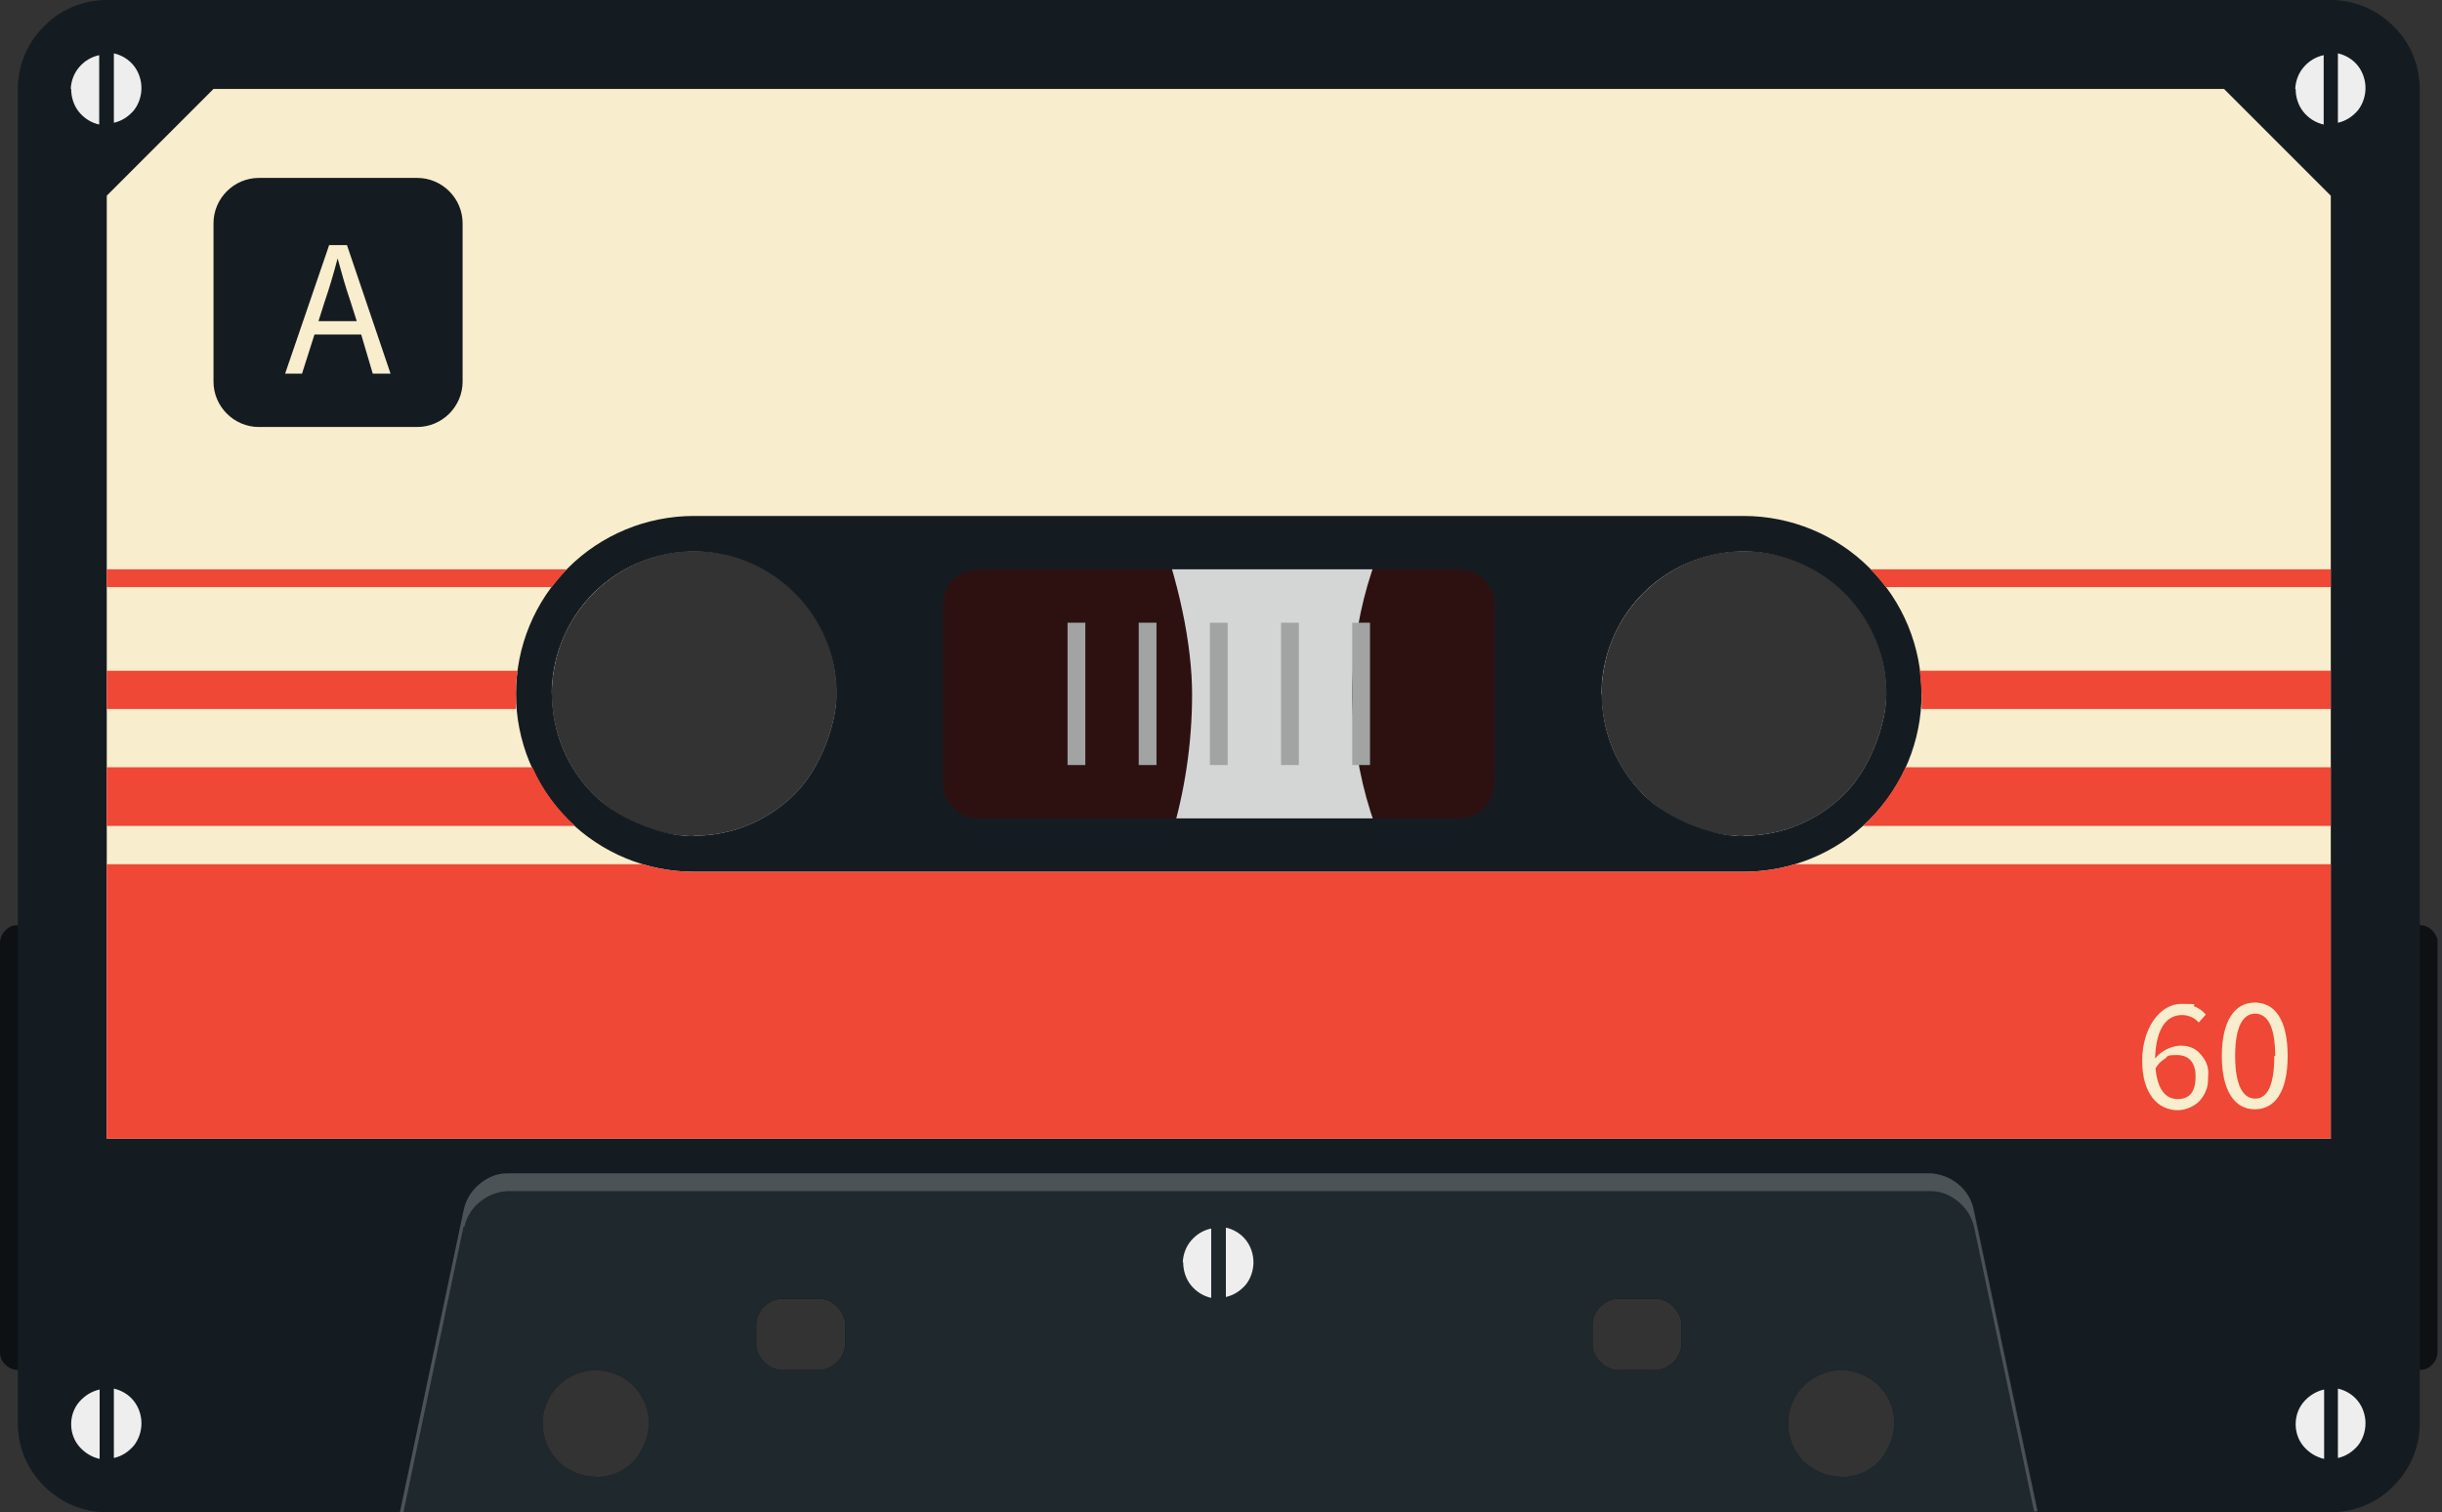 <?xml version="1.0" encoding="UTF-8"?>
<svg id="Capa_1" data-name="Capa 1" xmlns="http://www.w3.org/2000/svg" version="1.1" viewBox="0 0 549 340">
  <rect x="0" y="0" width="549" height="340" fill="#333333" stroke="none"/>
  <defs>
    <style>
      .cls-1 {
        fill: #eee;
      }

      .cls-1, .cls-2, .cls-3, .cls-4, .cls-5, .cls-6, .cls-7, .cls-8, .cls-9, .cls-10, .cls-11 {
        stroke-width: 0px;
      }

      .cls-2 {
        fill: #1f282d;
      }

      .cls-3 {
        fill: #0d1114;
      }

      .cls-4 {
        fill: #d2d7d3;
      }

      .cls-5 {
        fill: #fff;
        isolation: isolate;
        opacity: .2;
      }

      .cls-6 {
        fill: #ef4836;
      }

      .cls-7 {
        fill: #f8edcd;
      }

      .cls-8 {
        fill: #a2a3a3;
      }

      .cls-9 {
        fill: #d4d6d6;
      }

      .cls-10 {
        fill: #151c21;
      }

      .cls-11 {
        fill: #2d1111;
      }
    </style>
  </defs>
  <path class="cls-3" d="M544,208H4c-1.1,0-2.1.4-2.8,1.2-.8.8-1.2,1.8-1.2,2.8v92c0,1.1.4,2.1,1.2,2.8.8.8,1.8,1.2,2.8,1.2h172.7c-1.6.2-3.2-.3-4.4-1.3s-2.1-2.4-2.3-4v-5.4c.2-1.6,1-3,2.3-4,1.2-1,2.8-1.5,4.4-1.3h6.6c1.6-.2,3.2.3,4.4,1.3s2.1,2.4,2.3,4v5.4c-.2,1.6-1,3-2.3,4-1.2,1-2.8,1.5-4.4,1.3h181.4c-1.6.2-3.2-.3-4.4-1.3-1.2-1-2.1-2.4-2.3-4v-5.4c.2-1.6,1-3,2.3-4,1.2-1,2.8-1.5,4.4-1.3h6.6c1.6-.2,3.2.3,4.4,1.3,1.2,1,2.1,2.4,2.3,4v5.4c-.2,1.6-1,3-2.3,4-1.2,1-2.8,1.5-4.4,1.3h172.7c1.1,0,2.1-.4,2.8-1.2.8-.8,1.2-1.8,1.2-2.8v-92c0-.5,0-1.1-.3-1.5-.2-.5-.5-.9-.9-1.3-.4-.4-.8-.7-1.3-.9s-1-.3-1.6-.3h0Z"/>
  <path class="cls-9" d="M524.1,12H24.1c-2.1,0-4.2.8-5.7,2.3s-2.3,3.5-2.3,5.7v231.8c0,2.1.8,4.2,2.3,5.7s3.5,2.3,5.7,2.3h500c2.1,0,4.2-.8,5.7-2.3s2.3-3.5,2.3-5.7V20.1c0-1.1-.2-2.1-.6-3.1-.4-1-1-1.9-1.7-2.6-.7-.8-1.6-1.4-2.6-1.8-1-.4-2-.6-3.1-.6h0ZM156.1,188c-6.3,0-12.5-1.9-17.8-5.4s-9.4-8.5-11.8-14.4c-2.4-5.8-3.1-12.3-1.8-18.5,1.2-6.2,4.3-11.9,8.8-16.4s10.2-7.5,16.4-8.8c6.2-1.2,12.6-.6,18.5,1.8,5.8,2.4,10.8,6.5,14.4,11.8,3.5,5.3,5.4,11.4,5.4,17.8s-.8,8.4-2.4,12.3c-1.6,3.9-4,7.4-7,10.4s-6.5,5.3-10.4,6.9c-3.9,1.6-8.1,2.4-12.3,2.4h0ZM392.1,188c-6.3,0-12.5-1.9-17.8-5.4s-9.4-8.5-11.8-14.4-3.1-12.3-1.8-18.5c1.2-6.2,4.3-11.9,8.8-16.4s10.2-7.5,16.4-8.8c6.2-1.2,12.6-.6,18.5,1.8,5.8,2.4,10.8,6.5,14.4,11.8,3.5,5.3,5.4,11.4,5.4,17.8s-.8,8.4-2.4,12.3c-1.6,3.9-4,7.4-7,10.4s-6.5,5.3-10.4,6.9c-3.9,1.6-8.1,2.4-12.3,2.4h0Z"/>
  <path class="cls-11" d="M392,68c-17.4,0-34.4,5.2-48.9,14.8-14.5,9.7-25.8,23.4-32.4,39.5-6.7,16.1-8.4,33.8-5,50.8,3.4,17.1,11.8,32.8,24.1,45.1,12.3,12.3,28,20.7,45.1,24.1,17.1,3.4,34.8,1.7,50.8-5,16.1-6.7,29.8-17.9,39.5-32.4s14.8-31.5,14.8-48.9-2.3-23-6.7-33.7c-4.4-10.7-10.9-20.4-19.1-28.5-8.2-8.2-17.9-14.7-28.5-19.1-10.7-4.4-22.1-6.7-33.7-6.7h0ZM392,188c-6.3,0-12.5-1.9-17.8-5.4s-9.4-8.5-11.8-14.4-3.1-12.3-1.8-18.5c1.2-6.2,4.3-11.9,8.8-16.4s10.2-7.5,16.4-8.8,12.6-.6,18.5,1.8c5.8,2.4,10.8,6.5,14.4,11.8,3.5,5.3,5.4,11.4,5.4,17.8s-3.4,16.6-9.4,22.6-14.1,9.4-22.6,9.4h-.1Z"/>
  <path class="cls-11" d="M156,44c-22.2,0-43.8,6.6-62.2,18.9-18.4,12.3-32.8,29.8-41.3,50.3s-10.7,43-6.4,64.7,15,41.7,30.7,57.3c15.7,15.7,35.6,26.3,57.3,30.7,21.7,4.3,44.2,2.1,64.7-6.4s38-22.8,50.3-41.2c12.3-18.4,18.9-40.1,18.9-62.2s-11.8-58.2-32.8-79.2c-21-21-49.5-32.8-79.2-32.8h0ZM156,188c-6.3,0-12.5-1.9-17.8-5.4s-9.4-8.5-11.8-14.4c-2.4-5.8-3.1-12.3-1.8-18.5,1.2-6.2,4.3-11.9,8.8-16.4s10.2-7.5,16.4-8.8c6.2-1.2,12.6-.6,18.5,1.8,5.8,2.4,10.8,6.5,14.4,11.8,3.5,5.3,5.4,11.4,5.4,17.8s-3.4,16.6-9.4,22.6-14.1,9.4-22.6,9.4h0Z"/>
  <path class="cls-4" d="M156,104c-10.3,0-20.3,3.1-28.9,8.8-8.6,5.7-15.2,13.8-19.2,23.3-3.9,9.5-5,20-3,30,2,10.1,7,19.4,14.2,26.6,7.3,7.3,16.5,12.2,26.6,14.2s20.5,1,30-3c9.5-3.9,17.6-10.6,23.3-19.2,5.7-8.6,8.8-18.6,8.8-28.9s-5.5-27-15.2-36.8c-9.8-9.8-23-15.2-36.8-15.2l.2.2ZM156,188c-6.3,0-12.5-1.9-17.8-5.4s-9.4-8.5-11.8-14.4c-2.4-5.8-3.1-12.3-1.8-18.5,1.2-6.2,4.3-11.9,8.8-16.4s10.2-7.5,16.4-8.8c6.2-1.2,12.6-.6,18.5,1.8,5.8,2.4,10.8,6.5,14.4,11.8,3.5,5.3,5.4,11.4,5.4,17.8s-3.4,16.6-9.4,22.6-14.1,9.4-22.6,9.4h0Z"/>
  <path class="cls-3" d="M156,204c2.2,0,4-1.8,4-4s-1.8-4-4-4-4,1.8-4,4,1.8,4,4,4Z"/>
  <path class="cls-3" d="M156,116c2.2,0,4-1.8,4-4s-1.8-4-4-4-4,1.8-4,4,1.8,4,4,4Z"/>
  <path class="cls-3" d="M112,160c2.2,0,4-1.8,4-4s-1.8-4-4-4-4,1.8-4,4,1.8,4,4,4Z"/>
  <path class="cls-3" d="M200,160c2.2,0,4-1.8,4-4s-1.8-4-4-4-4,1.8-4,4,1.8,4,4,4Z"/>
  <path class="cls-3" d="M127.7,190c-.6.6-1.3.9-2,1.1-.8.2-1.6,0-2.3-.2-.7-.3-1.4-.8-1.8-1.5s-.7-1.4-.7-2.2.2-1.6.7-2.2c.4-.7,1.1-1.2,1.8-1.5.7-.3,1.5-.4,2.3-.2s1.5.5,2,1.1c.4.4.7.8.9,1.3s.3,1,.3,1.5-.1,1.1-.3,1.5c-.2.5-.5.9-.9,1.3h0Z"/>
  <path class="cls-3" d="M190,127.7c-.6.6-1.3.9-2,1.1-.8.2-1.6,0-2.3-.2-.7-.3-1.4-.8-1.8-1.5-.4-.7-.7-1.4-.7-2.2s.2-1.6.7-2.2c.4-.7,1.1-1.2,1.8-1.5s1.5-.4,2.3-.2c.8.2,1.5.5,2,1.1.4.4.7.8.9,1.3s.3,1,.3,1.5-.1,1.1-.3,1.5c-.2.5-.5.9-.9,1.3h0Z"/>
  <path class="cls-3" d="M122,127.7c-.6-.6-.9-1.3-1.1-2-.2-.8,0-1.6.2-2.3.3-.7.8-1.4,1.5-1.8s1.4-.7,2.2-.7,1.6.2,2.2.7c.7.4,1.2,1.1,1.5,1.8.3.7.4,1.5.2,2.3s-.5,1.5-1.1,2c-.4.4-.8.7-1.3.9s-1,.3-1.5.3-1.1-.1-1.5-.3c-.5-.2-.9-.5-1.3-.9Z"/>
  <path class="cls-3" d="M184.3,190c-.6-.6-.9-1.3-1.1-2-.2-.8,0-1.6.2-2.3.3-.7.8-1.4,1.5-1.8.7-.4,1.4-.7,2.2-.7s1.6.2,2.2.7c.7.4,1.2,1.1,1.5,1.8s.4,1.5.2,2.3-.5,1.5-1.1,2c-.4.4-.8.7-1.3.9s-1,.3-1.5.3-1.1-.1-1.5-.3c-.5-.2-.9-.5-1.3-.9h0Z"/>
  <path class="cls-3" d="M116.9,176.6c-.7.3-1.5.4-2.3.2s-1.5-.5-2.1-1.1-.9-1.3-1.1-2.1,0-1.6.2-2.3c.3-.7.8-1.4,1.5-1.8.7-.4,1.4-.7,2.2-.7s1.6.2,2.2.7c.7.4,1.2,1.1,1.5,1.8.4,1,.4,2.1,0,3-.4,1-1.2,1.7-2.2,2.2h.1Z"/>
  <path class="cls-3" d="M198,142.8c-.5.2-1,.3-1.5.3s-1-.1-1.5-.3-.9-.5-1.3-.9c-.4-.4-.7-.8-.9-1.3-.4-1-.4-2.1,0-3.1s1.2-1.8,2.2-2.2,2.1-.4,3.1,0,1.8,1.2,2.2,2.2.3,1,.3,1.5-.1,1-.3,1.5-.5.9-.9,1.3c-.4.4-.8.7-1.3.9h-.1Z"/>
  <path class="cls-3" d="M135.4,116.9c-.3-.7-.4-1.5-.2-2.3s.5-1.5,1.1-2.1,1.3-.9,2.1-1.1,1.6,0,2.3.2c.7.3,1.4.8,1.8,1.5.4.7.7,1.4.7,2.2s-.2,1.6-.7,2.2c-.4.7-1.1,1.2-1.8,1.5-1,.4-2.1.4-3,0-1-.4-1.7-1.2-2.2-2.2h-.1Z"/>
  <path class="cls-3" d="M169.2,198c-.2-.5-.3-1-.3-1.5s.1-1,.3-1.5.5-.9.9-1.3c.4-.4.8-.7,1.3-.9,1-.4,2.1-.4,3.1,0s1.8,1.2,2.2,2.2.4,2.1,0,3.1-1.2,1.8-2.2,2.2-1,.3-1.5.3-1-.1-1.5-.3-.9-.5-1.3-.9c-.4-.4-.7-.8-.9-1.3h-.1Z"/>
  <path class="cls-3" d="M114,143c-.5-.2-.9-.5-1.3-.9s-.7-.8-.9-1.3c-.2-.5-.3-1-.3-1.5s0-1,.3-1.5c.2-.5.5-.9.9-1.3.4-.4.8-.7,1.3-.9s1-.3,1.5-.3,1,.1,1.5.3c1,.4,1.8,1.2,2.2,2.2.4,1,.4,2.1,0,3.1s-1.2,1.8-2.2,2.2-2.1.4-3.1,0h0Z"/>
  <path class="cls-3" d="M195.2,176.4c-1-.4-1.8-1.2-2.2-2.2s-.4-2.1,0-3.1,1.2-1.8,2.2-2.2,2.1-.4,3.1,0,1.8,1.2,2.2,2.2.4,2.1,0,3.1-1.2,1.8-2.2,2.2-2.1.4-3.1,0Z"/>
  <path class="cls-3" d="M169,114c.2-.5.5-.9.9-1.3s.8-.7,1.3-.9c.5-.2,1-.3,1.5-.3s1,0,1.5.3c.5.2.9.5,1.3.9.4.4.7.8.9,1.3s.3,1,.3,1.5-.1,1-.3,1.5c-.4,1-1.2,1.8-2.2,2.2-1,.4-2.1.4-3.1,0s-1.8-1.2-2.2-2.2-.4-2.1,0-3.1h.1Z"/>
  <path class="cls-3" d="M135.6,195.2c.4-1,1.2-1.8,2.2-2.2s2.1-.4,3.1,0,1.8,1.2,2.2,2.2.4,2.1,0,3.1-.5.9-.9,1.3c-.4.4-.8.7-1.3.9s-1,.3-1.5.3-1,0-1.5-.3c-.5-.2-.9-.5-1.3-.9-.4-.4-.7-.8-.9-1.3s-.3-1-.3-1.5.1-1,.3-1.5h-.1Z"/>
  <path class="cls-4" d="M392,104c-10.3,0-20.3,3.1-28.9,8.8-8.6,5.7-15.2,13.8-19.2,23.3-3.9,9.5-5,20-3,30,2,10.1,7,19.4,14.2,26.6,7.3,7.3,16.5,12.2,26.6,14.2s20.5,1,30-3c9.5-3.9,17.6-10.6,23.3-19.2,5.7-8.6,8.8-18.6,8.8-28.9s-5.5-27-15.2-36.8c-9.8-9.8-23-15.2-36.8-15.2l.2.2ZM392,188c-6.3,0-12.5-1.9-17.8-5.4s-9.4-8.5-11.8-14.4-3.1-12.3-1.8-18.5c1.2-6.2,4.3-11.9,8.8-16.4s10.2-7.5,16.4-8.8c6.2-1.2,12.6-.6,18.5,1.8,5.8,2.4,10.8,6.5,14.4,11.8,3.5,5.3,5.4,11.4,5.4,17.8s-3.4,16.6-9.4,22.6-14.1,9.4-22.6,9.4h-.1Z"/>
  <path class="cls-3" d="M392,204c2.2,0,4-1.8,4-4s-1.8-4-4-4-4,1.8-4,4,1.8,4,4,4Z"/>
  <path class="cls-3" d="M392,116c2.2,0,4-1.8,4-4s-1.8-4-4-4-4,1.8-4,4,1.8,4,4,4Z"/>
  <path class="cls-3" d="M348,160c2.2,0,4-1.8,4-4s-1.8-4-4-4-4,1.8-4,4,1.8,4,4,4Z"/>
  <path class="cls-3" d="M436,160c2.2,0,4-1.8,4-4s-1.8-4-4-4-4,1.8-4,4,1.8,4,4,4Z"/>
  <path class="cls-3" d="M363.7,190c-.6.6-1.3.9-2,1.1-.8.2-1.6,0-2.3-.2-.7-.3-1.4-.8-1.8-1.5s-.7-1.4-.7-2.2.2-1.6.7-2.2c.4-.7,1.1-1.2,1.8-1.5.7-.3,1.5-.4,2.3-.2s1.5.5,2,1.1c.4.4.7.8.9,1.3.2.5.3,1,.3,1.5s-.1,1.1-.3,1.5c-.2.5-.5.9-.9,1.3h0Z"/>
  <path class="cls-3" d="M426,127.7c-.6.6-1.3.9-2,1.1-.8.2-1.6,0-2.3-.2-.7-.3-1.4-.8-1.8-1.5s-.7-1.4-.7-2.2.2-1.6.7-2.2c.4-.7,1.1-1.2,1.8-1.5.7-.3,1.5-.4,2.3-.2.8.2,1.5.5,2,1.1.4.4.7.8.9,1.3.2.5.3,1,.3,1.5s-.1,1.1-.3,1.5c-.2.5-.5.9-.9,1.3h0Z"/>
  <path class="cls-3" d="M358,127.7c-.6-.6-.9-1.3-1.1-2-.2-.8,0-1.6.2-2.3.3-.7.8-1.4,1.5-1.8s1.4-.7,2.2-.7,1.6.2,2.2.7c.7.4,1.2,1.1,1.5,1.8.3.7.4,1.5.2,2.3-.2.8-.5,1.5-1.1,2-.4.4-.8.7-1.3.9s-1,.3-1.5.3-1.1-.1-1.5-.3c-.5-.2-.9-.5-1.3-.9h0Z"/>
  <path class="cls-3" d="M420.3,190c-.6-.6-.9-1.3-1.1-2-.2-.8,0-1.6.2-2.3.3-.7.8-1.4,1.5-1.8.7-.4,1.4-.7,2.2-.7s1.6.2,2.2.7c.7.4,1.2,1.1,1.5,1.8s.4,1.5.2,2.3c-.2.8-.5,1.5-1.1,2-.4.4-.8.7-1.3.9s-1,.3-1.5.3-1.1-.1-1.5-.3c-.5-.2-.9-.5-1.3-.9h0Z"/>
  <path class="cls-3" d="M352.9,176.6c-.7.3-1.5.4-2.3.2s-1.5-.5-2.1-1.1-.9-1.3-1.1-2.1,0-1.6.2-2.3c.3-.7.8-1.4,1.5-1.8.7-.4,1.4-.7,2.2-.7s1.6.2,2.2.7c.7.4,1.2,1.1,1.5,1.8.4,1,.4,2.1,0,3-.4,1-1.2,1.7-2.1,2.2h0Z"/>
  <path class="cls-3" d="M434,142.8c-.5.2-1,.3-1.5.3s-1-.1-1.5-.3-.9-.5-1.3-.9-.7-.8-.9-1.3c-.4-1-.4-2.1,0-3.1s1.2-1.8,2.2-2.2,2.1-.4,3.1,0,1.8,1.2,2.2,2.2.3,1,.3,1.5-.1,1-.3,1.5c-.2.5-.5.9-.9,1.3-.4.4-.8.7-1.3.9h-.1Z"/>
  <path class="cls-3" d="M371.4,116.9c-.3-.7-.4-1.5-.2-2.3.2-.8.5-1.5,1.1-2.1s1.3-.9,2.1-1.1c.8-.2,1.6,0,2.3.2.7.3,1.4.8,1.8,1.5s.7,1.4.7,2.2-.2,1.6-.7,2.2-1.1,1.2-1.8,1.5c-1,.4-2.1.4-3,0-1-.4-1.7-1.2-2.2-2.2h0Z"/>
  <path class="cls-3" d="M405.2,198c-.2-.5-.3-1-.3-1.5s.1-1,.3-1.5c.2-.5.5-.9.9-1.3.4-.4.8-.7,1.3-.9,1-.4,2.1-.4,3.1,0s1.8,1.2,2.2,2.2c.4,1,.4,2.1,0,3.1s-1.2,1.8-2.2,2.2-1,.3-1.5.3-1-.1-1.5-.3-.9-.5-1.3-.9-.7-.8-.9-1.3h-.1Z"/>
  <path class="cls-3" d="M350,143c-1-.4-1.8-1.2-2.2-2.2-.4-1-.4-2.1,0-3.1s1.2-1.8,2.2-2.2,2.1-.4,3.1,0,.9.5,1.3.9.7.8.9,1.3c.2.5.3,1,.3,1.5s0,1-.3,1.5c-.2.5-.5.9-.9,1.3-.4.4-.8.7-1.3.9s-1,.3-1.5.3-1,0-1.5-.3h-.1Z"/>
  <path class="cls-3" d="M431.2,176.4c-1-.4-1.8-1.2-2.2-2.2-.4-1-.4-2.1,0-3.1s1.2-1.8,2.2-2.2,2.1-.4,3.1,0,.9.5,1.3.9.7.8.9,1.3c.2.5.3,1,.3,1.5s-.1,1-.3,1.5c-.2.5-.5.9-.9,1.3-.4.4-.8.7-1.3.9s-1,.3-1.5.3-1-.1-1.5-.3h-.1Z"/>
  <path class="cls-3" d="M405,114c.2-.5.5-.9.9-1.3s.8-.7,1.3-.9c.5-.2,1-.3,1.5-.3s1,0,1.5.3c.5.2.9.5,1.3.9s.7.8.9,1.3c.2.5.3,1,.3,1.5s0,1-.3,1.5c-.4,1-1.2,1.8-2.2,2.2-1,.4-2.1.4-3.1,0s-1.8-1.2-2.2-2.2c-.4-1-.4-2.1,0-3.1h.1Z"/>
  <path class="cls-3" d="M371.6,195.2c.4-1,1.2-1.8,2.2-2.2s2.1-.4,3.1,0,1.8,1.2,2.2,2.2c.4,1,.4,2.1,0,3.1-.2.5-.5.9-.9,1.3-.4.4-.8.7-1.3.9s-1,.3-1.5.3-1,0-1.5-.3c-.5-.2-.9-.5-1.3-.9s-.7-.8-.9-1.3c-.2-.5-.3-1-.3-1.5s0-1,.3-1.5h-.1Z"/>
  <path class="cls-10" d="M524,0H24c-5.3,0-10.4,2.1-14.1,5.9-3.8,3.8-5.9,8.8-5.9,14.1v300c0,5.3,2.1,10.4,5.9,14.1,3.8,3.8,8.8,5.9,14.1,5.9h500c5.3,0,10.4-2.1,14.1-5.9,3.8-3.8,5.9-8.8,5.9-14.1V20c0-5.3-2.1-10.4-5.9-14.1C534.3,2.1,529.3,0,524,0ZM134,332c-2.4,0-4.7-.7-6.7-2s-3.5-3.2-4.4-5.4c-.9-2.2-1.1-4.6-.7-6.9.5-2.3,1.6-4.5,3.3-6.1,1.7-1.7,3.8-2.8,6.1-3.3s4.7-.2,6.9.7c2.2.9,4.1,2.4,5.4,4.4,1.3,2,2,4.3,2,6.7s-1.3,6.2-3.5,8.5-5.3,3.5-8.5,3.5h.1ZM124,156c0-6.3,1.9-12.5,5.4-17.8,3.5-5.3,8.5-9.4,14.4-11.8,5.8-2.4,12.3-3.1,18.5-1.8,6.2,1.2,11.9,4.3,16.4,8.8s7.5,10.2,8.8,16.4c1.2,6.2.6,12.6-1.8,18.5s-6.5,10.8-11.8,14.4c-5.3,3.5-11.4,5.4-17.8,5.4s-16.6-3.4-22.6-9.4-9.4-14.1-9.4-22.6h0ZM190,302.7c-.2,1.6-1,3-2.3,4-1.2,1-2.8,1.5-4.4,1.3h-6.6c-1.6.2-3.2-.3-4.4-1.3s-2.1-2.4-2.3-4v-5.4c.2-1.6,1-3,2.3-4,1.2-1,2.8-1.5,4.4-1.3h6.6c1.6-.2,3.2.3,4.4,1.3s2.1,2.4,2.3,4v5.4ZM344,196h-140v-80h140v80ZM378,302.7c-.2,1.6-1,3-2.3,4-1.2,1-2.8,1.5-4.4,1.3h-6.6c-1.6.2-3.2-.3-4.4-1.3-1.2-1-2.1-2.4-2.3-4v-5.4c.2-1.6,1-3,2.3-4,1.2-1,2.8-1.5,4.4-1.3h6.6c1.6-.2,3.2.3,4.4,1.3,1.2,1,2.1,2.4,2.3,4v5.4ZM360,156c0-6.3,1.9-12.5,5.4-17.8s8.5-9.4,14.4-11.8c5.8-2.4,12.3-3.1,18.5-1.8s11.9,4.3,16.4,8.8,7.5,10.2,8.8,16.4c1.2,6.2.6,12.6-1.8,18.5s-6.5,10.8-11.8,14.4c-5.3,3.5-11.4,5.4-17.8,5.4s-16.6-3.4-22.6-9.4-9.4-14.1-9.4-22.6h-.1ZM414,332c-2.4,0-4.7-.7-6.7-2s-3.5-3.2-4.4-5.4c-.9-2.2-1.1-4.6-.7-6.9.5-2.3,1.6-4.5,3.3-6.1,1.7-1.7,3.8-2.8,6.1-3.3,2.3-.5,4.7-.2,6.9.7,2.2.9,4.1,2.4,5.4,4.4s2,4.3,2,6.7-1.3,6.2-3.5,8.5-5.3,3.5-8.5,3.5h.1Z"/>
  <path class="cls-1" d="M16,20c0,1.9.6,3.7,1.7,5.1,1.2,1.5,2.8,2.5,4.6,2.9v-15.6c-1.8.4-3.3,1.3-4.5,2.7-1.2,1.4-1.8,3.1-1.9,4.9h0ZM25.6,12v15.6c1.8-.4,3.3-1.4,4.5-2.8,1.1-1.4,1.7-3.2,1.7-5s-.6-3.6-1.7-5-2.7-2.4-4.5-2.8Z"/>
  <path class="cls-1" d="M516.1,20c0,1.9.6,3.7,1.7,5.1,1.2,1.5,2.8,2.5,4.6,2.9v-15.6c-1.8.4-3.3,1.3-4.5,2.7-1.2,1.4-1.8,3.1-1.9,4.9h.1ZM525.6,12v15.6c1.8-.4,3.3-1.4,4.5-2.8,1.1-1.4,1.7-3.2,1.7-5s-.6-3.6-1.7-5c-1.1-1.4-2.7-2.4-4.5-2.8Z"/>
  <path class="cls-1" d="M16,320.2c0,1.8.6,3.6,1.8,5,1.2,1.4,2.8,2.4,4.6,2.8v-15.6c-1.8.4-3.4,1.4-4.6,2.8s-1.8,3.2-1.8,5h0ZM25.6,312.2v15.6c1.8-.4,3.3-1.4,4.5-2.8,1.1-1.4,1.7-3.2,1.7-5s-.6-3.6-1.7-5-2.7-2.4-4.5-2.8h0Z"/>
  <path class="cls-1" d="M516.1,320.2c0,1.8.6,3.6,1.8,5s2.8,2.4,4.6,2.8v-15.6c-1.8.4-3.4,1.4-4.6,2.8-1.2,1.4-1.8,3.2-1.8,5h0ZM525.6,312.2v15.6c1.8-.4,3.3-1.4,4.5-2.8,1.1-1.4,1.7-3.2,1.7-5s-.6-3.6-1.7-5c-1.1-1.4-2.7-2.4-4.5-2.8h0Z"/>
  <path class="cls-2" d="M443.6,271.8c-.5-2.2-1.7-4.2-3.5-5.6-1.7-1.4-3.9-2.3-6.2-2.4H114c-2.3,0-4.4.9-6.2,2.4-1.7,1.4-3,3.4-3.5,5.6l-14.4,68.2h368l-14.4-68.2h.1ZM134,332c-2.4,0-4.7-.7-6.7-2s-3.5-3.2-4.4-5.4c-.9-2.2-1.1-4.6-.7-6.9.5-2.3,1.6-4.5,3.3-6.1,1.7-1.7,3.8-2.8,6.1-3.3s4.7-.2,6.9.7c2.2.9,4.1,2.4,5.4,4.4,1.3,2,2,4.3,2,6.7s-1.3,6.2-3.5,8.5-5.3,3.5-8.5,3.5h.1ZM190,302.7c-.2,1.6-1,3-2.3,4-1.2,1-2.8,1.5-4.4,1.3h-6.6c-1.6.2-3.2-.3-4.4-1.3s-2.1-2.4-2.3-4v-5.4c.2-1.6,1-3,2.3-4,1.2-1,2.8-1.5,4.4-1.3h6.6c1.6-.2,3.2.3,4.4,1.3s2.1,2.4,2.3,4v5.4ZM378,302.7c-.2,1.6-1,3-2.3,4-1.2,1-2.8,1.5-4.4,1.3h-6.6c-1.6.2-3.2-.3-4.4-1.3-1.2-1-2.1-2.4-2.3-4v-5.4c.2-1.6,1-3,2.3-4,1.2-1,2.8-1.5,4.4-1.3h6.6c1.6-.2,3.2.3,4.4,1.3,1.2,1,2.1,2.4,2.3,4v5.4ZM414,332c-2.4,0-4.7-.7-6.7-2s-3.5-3.2-4.4-5.4c-.9-2.2-1.1-4.6-.7-6.9.5-2.3,1.6-4.5,3.3-6.1,1.7-1.7,3.8-2.8,6.1-3.3,2.3-.5,4.7-.2,6.9.7,2.2.9,4.1,2.4,5.4,4.4s2,4.3,2,6.7-1.3,6.2-3.5,8.5-5.3,3.5-8.5,3.5h.1Z"/>
  <path class="cls-5" d="M104.4,275.8c.5-2.2,1.7-4.2,3.5-5.6,1.7-1.4,3.9-2.3,6.2-2.4h320c2.3,0,4.4.9,6.2,2.4,1.7,1.4,3,3.4,3.5,5.6l13.5,64h.8l-14.4-68c-.5-2.2-1.7-4.2-3.5-5.6-1.7-1.4-3.9-2.3-6.2-2.4H114c-2.3,0-4.4.9-6.2,2.4-1.7,1.4-3,3.4-3.5,5.6l-14.4,68.2h.8l13.5-64.2h.2Z"/>
  <path class="cls-1" d="M266,283.8c0,1.9.6,3.7,1.7,5.1,1.2,1.5,2.8,2.5,4.6,2.9v-15.6c-1.8.4-3.3,1.3-4.5,2.7-1.2,1.4-1.8,3.1-1.9,4.9h0ZM275.6,276v15.6c1.8-.4,3.3-1.4,4.5-2.8,1.1-1.4,1.7-3.2,1.7-5s-.6-3.6-1.7-5-2.7-2.4-4.5-2.8h0Z"/>
  <path class="cls-7" d="M500,20H48l-24,24v212h500V44l-24-24ZM156,192c-7.1,0-14.1-2.1-20-6.1s-10.5-9.6-13.3-16.2c-2.7-6.6-3.4-13.8-2-20.8s4.8-13.4,9.9-18.4c5-5,11.4-8.5,18.4-9.9s14.2-.7,20.8,2,12.2,7.3,16.2,13.3c4,5.9,6.1,12.9,6.1,20s-3.8,18.7-10.5,25.5c-6.8,6.8-15.9,10.5-25.5,10.5h0ZM340,188h-132v-64h132v64ZM392,192c-7.1,0-14.1-2.1-20-6.1s-10.5-9.6-13.3-16.2c-2.7-6.6-3.4-13.8-2-20.8s4.8-13.4,9.9-18.4c5-5,11.4-8.5,18.4-9.9s14.2-.7,20.8,2c6.6,2.7,12.2,7.3,16.2,13.3,4,5.9,6.1,12.9,6.1,20s-3.8,18.7-10.5,25.5c-6.8,6.8-15.9,10.5-25.5,10.5h-.1Z"/>
  <path class="cls-10" d="M392,116h-236c-10.6,0-20.8,4.2-28.3,11.7s-11.7,17.7-11.7,28.3,4.2,20.8,11.7,28.3,17.7,11.7,28.3,11.7h236c10.6,0,20.8-4.2,28.3-11.7s11.7-17.7,11.7-28.3-4.2-20.8-11.7-28.3-17.7-11.7-28.3-11.7ZM156,188c-6.3,0-12.5-1.9-17.8-5.4s-9.4-8.5-11.8-14.4c-2.4-5.8-3.1-12.3-1.8-18.5,1.2-6.2,4.3-11.9,8.8-16.4s10.2-7.5,16.4-8.8c6.2-1.2,12.6-.6,18.5,1.8,5.8,2.4,10.8,6.5,14.4,11.8,3.5,5.3,5.4,11.4,5.4,17.8s-3.4,16.6-9.4,22.6-14.1,9.4-22.6,9.4h0ZM336,176c0,2.1-.8,4.2-2.3,5.7s-3.5,2.3-5.7,2.3h-108c-2.1,0-4.2-.8-5.7-2.3s-2.3-3.5-2.3-5.7v-40c0-2.1.8-4.2,2.3-5.7s3.5-2.3,5.7-2.3h108c2.1,0,4.2.8,5.7,2.3s2.3,3.5,2.3,5.7v40ZM392,188c-6.3,0-12.5-1.9-17.8-5.4s-9.4-8.5-11.8-14.4-3.1-12.3-1.8-18.5c1.2-6.2,4.3-11.9,8.8-16.4s10.2-7.5,16.4-8.8,12.6-.6,18.5,1.8c5.8,2.4,10.8,6.5,14.4,11.8,3.5,5.3,5.4,11.4,5.4,17.8s-3.4,16.6-9.4,22.6-14.1,9.4-22.6,9.4h-.1Z"/>
  <path class="cls-6" d="M524,159.4v-8.6h-92.4c.2,1.7.3,3.4.4,5.2v3.4h92ZM24,150.8v8.6h92v-3.4c0-1.7,0-3.4.4-5.2H24ZM129.3,185.7c-4.1-3.7-7.4-8.2-9.6-13.2H24v13.2h105.3ZM524,132v-4h-103.4c1.2,1.3,2.3,2.6,3.4,4h100ZM127.4,128H24v4h100c1.1-1.4,2.2-2.7,3.4-4ZM418.7,185.7h105.3v-13.2h-95.6c-2.3,5-5.6,9.5-9.6,13.2h0ZM392,196h-236c-3.9,0-7.8-.6-11.6-1.7H24v17.7h500v-17.7h-120.4c-3.7,1.1-7.6,1.7-11.6,1.7ZM24,256h500v-52H24v52Z"/>
  <path class="cls-8" d="M244,140h-4v32h4v-32Z"/>
  <path class="cls-8" d="M260,140h-4v32h4v-32Z"/>
  <path class="cls-8" d="M276,140h-4v32h4v-32Z"/>
  <path class="cls-8" d="M292,140h-4v32h4v-32Z"/>
  <path class="cls-8" d="M308,140h-4v32h4v-32Z"/>
  <path class="cls-10" d="M93.8,40h-35.6c-5.6,0-10.2,4.6-10.2,10.2v35.6c0,5.6,4.6,10.2,10.2,10.2h35.6c5.6,0,10.2-4.6,10.2-10.2v-35.6c0-5.6-4.6-10.2-10.2-10.2Z"/>
  <path class="cls-7" d="M81.2,75.2h-10.5l-2.8,8.8h-3.8l9.9-28.9h4l9.8,28.9h-4l-2.6-8.8ZM80.2,72.2l-1.4-4.4c-1.1-3.2-2-6.4-2.9-9.7-.9,3.4-1.8,6.5-2.9,9.7l-1.4,4.4h8.6Z"/>
  <path class="cls-7" d="M494.4,230c-.5-.6-1-1-1.7-1.3-.6-.3-1.4-.5-2.1-.5-3.2,0-5.9,2.5-6.1,9.8.6-.8,1.5-1.5,2.4-2s2-.8,3-.9c.9,0,1.8,0,2.7.4.9.3,1.6.9,2.2,1.6.6.7,1.1,1.5,1.4,2.4s.3,1.8.2,2.7c0,.9,0,1.9-.4,2.8-.3.9-.8,1.7-1.4,2.4s-1.4,1.2-2.3,1.6c-.9.4-1.8.6-2.7.6-4.5,0-8-3.7-8-11.1s4-12.8,8.8-12.8,2.1.2,3,.6c1,.4,1.8,1,2.5,1.8l-1.6,1.8h.1ZM493.6,242c0-3-1.4-4.8-4.2-4.8s-1.9.4-2.8.9c-.8.5-1.5,1.2-2,2.1.4,4.5,2.1,6.9,5,6.9s4-2,4-5h0Z"/>
  <path class="cls-7" d="M499.5,237.4c0-7.7,2.8-12,7.4-12s7.4,4,7.4,12-2.8,12-7.4,12-7.4-4.3-7.4-12ZM511.5,237.4c0-6.7-1.8-9.5-4.5-9.5s-4.5,2.8-4.5,9.5,1.8,9.6,4.5,9.6,4.3-2.9,4.3-9.6h.2Z"/>
</svg>
